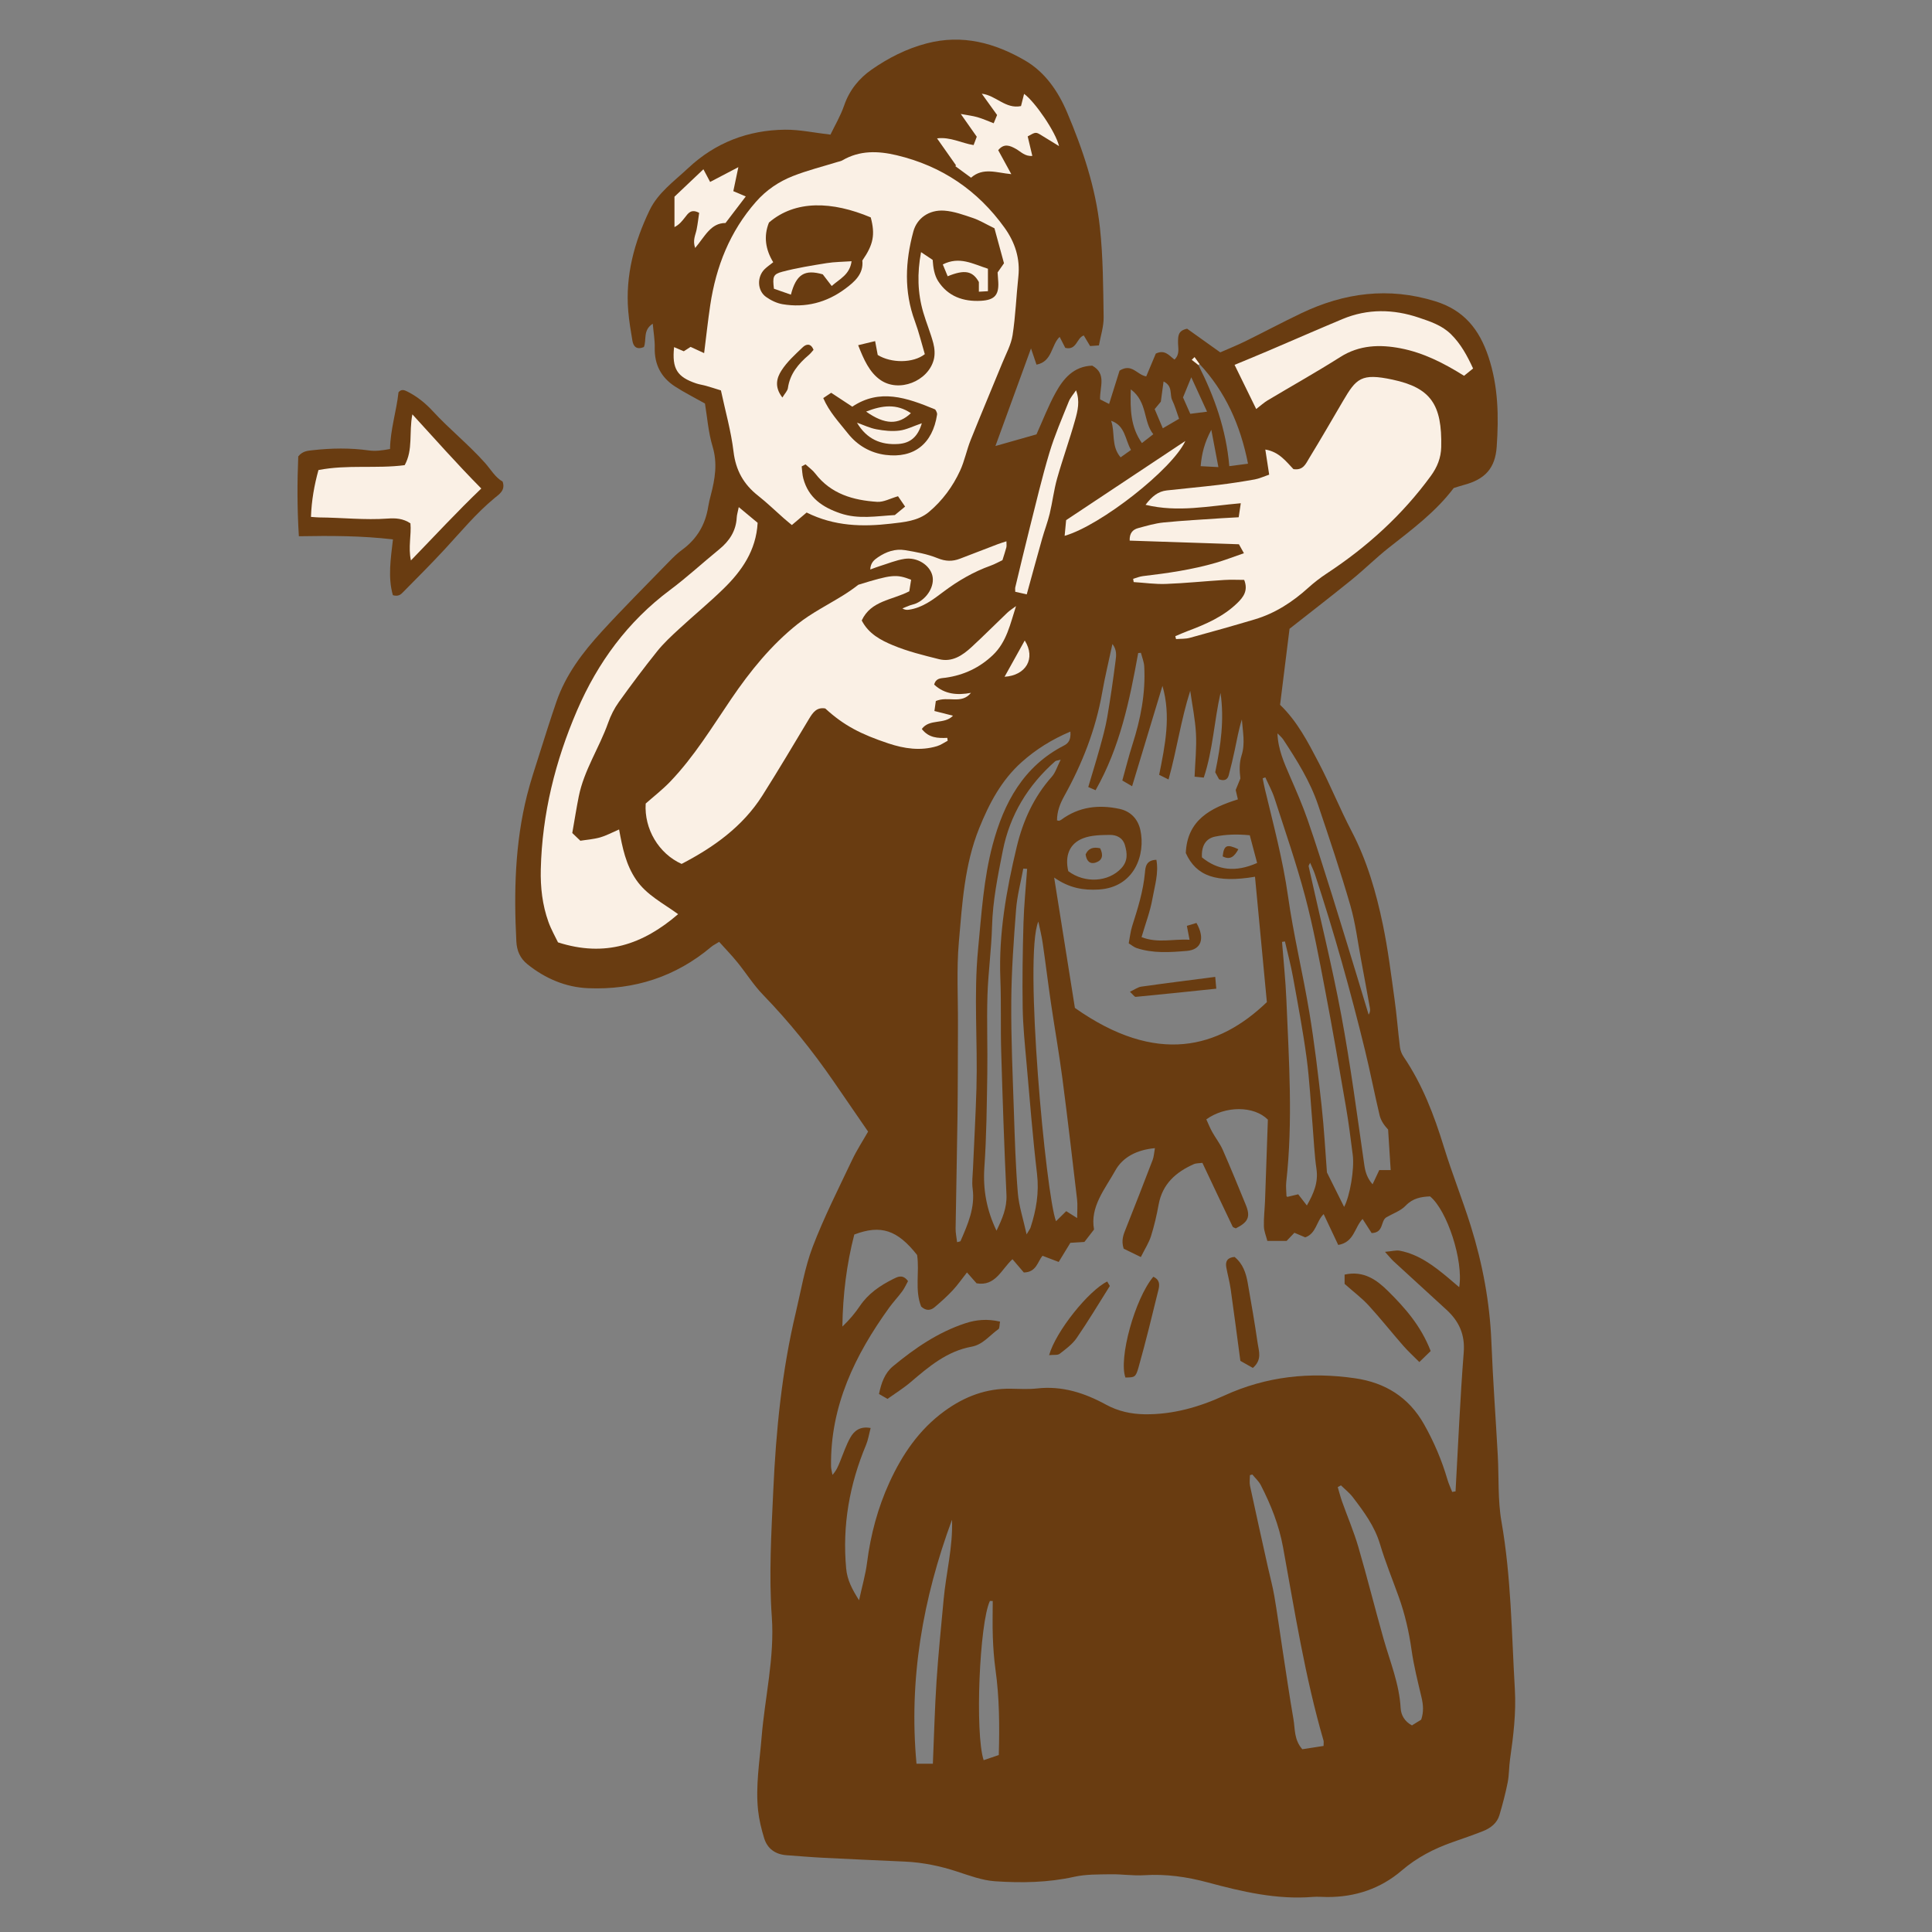 <svg version="1.1" id="svg" xmlns="http://www.w3.org/2000/svg" xmlns:xlink="http://www.w3.org/1999/xlink" x="0px" y="0px"
	 width="200px" height="200px" viewBox="0 0 200 200" enable-background="new 0 0 200 200" xml:space="preserve">
<rect x="0" y="0" width="200" height="200" fill="#808080" stroke="none"/>
<path class="stroke" fill="#693c11"  d="M156.816,174.847c-0.338-5.787-0.376-11.589-1.385-17.333c-0.393-2.239-0.255-4.57-0.382-6.857
	c-0.215-3.903-0.505-7.803-0.659-11.708c-0.162-4.119-0.914-8.124-2.137-12.04c-0.858-2.746-1.937-5.423-2.781-8.172
	c-1.011-3.288-2.22-6.465-4.163-9.33c-0.194-0.286-0.341-0.646-0.384-0.988c-0.208-1.65-0.329-3.312-0.56-4.958
	c-0.36-2.583-0.678-5.177-1.208-7.727c-0.696-3.348-1.637-6.626-3.242-9.693c-1.208-2.31-2.181-4.743-3.386-7.054
	c-1.116-2.141-2.229-4.309-4.016-6.025c0.335-2.688,0.667-5.357,0.979-7.87c2.251-1.772,4.388-3.417,6.479-5.116
	c1.292-1.048,2.474-2.232,3.779-3.26c2.404-1.893,4.867-3.714,6.737-6.193c0.356-0.109,0.695-0.226,1.042-0.318
	c2.199-0.583,3.253-1.725,3.408-3.947c0.219-3.146,0.167-6.261-0.853-9.322c-0.944-2.833-2.526-4.828-5.511-5.75
	c-4.836-1.494-9.415-0.886-13.88,1.248c-1.944,0.929-3.848,1.944-5.782,2.895c-0.842,0.414-1.716,0.763-2.591,1.148
	c-1.205-0.86-2.365-1.688-3.429-2.447c-0.971,0.192-0.931,0.793-0.942,1.391c-0.01,0.588,0.221,1.238-0.367,1.803
	c-0.555-0.414-0.997-1.075-1.934-0.619c-0.305,0.727-0.659,1.569-0.992,2.361c-0.967-0.164-1.474-1.394-2.759-0.6
	c-0.316,1.008-0.686,2.188-1.083,3.452c-0.375-0.19-0.673-0.341-0.934-0.474c-0.045-1.281,0.701-2.654-0.814-3.492
	c-1.935,0.067-2.996,1.354-3.809,2.836c-0.752,1.372-1.315,2.846-1.962,4.278c-1.318,0.374-2.638,0.749-4.249,1.206
	c1.245-3.416,2.411-6.614,3.683-10.103c0.245,0.722,0.38,1.121,0.57,1.68c1.656-0.317,1.513-2.056,2.397-2.873
	c0.21,0.411,0.408,0.799,0.581,1.135c1.195,0.289,1.164-1.033,1.914-1.285c0.223,0.373,0.426,0.713,0.656,1.097
	c0.263-0.019,0.517-0.037,0.912-0.064c0.176-0.987,0.504-1.954,0.489-2.916c-0.047-3.101-0.054-6.219-0.387-9.296
	c-0.446-4.138-1.771-8.078-3.39-11.902c-0.927-2.191-2.292-4.179-4.347-5.375c-3.129-1.821-6.492-2.749-10.199-1.777
	c-2.094,0.549-3.966,1.508-5.693,2.71c-1.283,0.895-2.294,2.114-2.836,3.688c-0.389,1.127-1.012,2.176-1.428,3.046
	c-1.681-0.193-3.191-0.526-4.697-0.511c-3.83,0.04-7.225,1.339-10.041,3.984c-1.438,1.351-3.113,2.538-3.986,4.356
	c-1.575,3.285-2.519,6.744-2.208,10.44c0.087,1.028,0.257,2.052,0.431,3.07c0.109,0.635,0.468,0.947,1.187,0.65
	c0.308-0.733-0.135-1.74,0.919-2.415c0.081,0.922,0.223,1.706,0.205,2.484c-0.041,1.733,0.654,3.07,2.076,3.998
	c0.965,0.63,2.004,1.146,3.123,1.778c0.229,1.364,0.34,2.959,0.79,4.453c0.526,1.746,0.25,3.368-0.186,5.031
	c-0.103,0.392-0.202,0.786-0.265,1.185c-0.291,1.861-1.165,3.354-2.7,4.472c-0.506,0.368-0.96,0.82-1.398,1.271
	c-2.315,2.382-4.669,4.731-6.911,7.18c-1.98,2.16-3.753,4.491-4.72,7.314c-0.612,1.785-1.18,3.585-1.748,5.385
	c-0.445,1.412-0.918,2.819-1.279,4.253c-1.254,4.982-1.372,10.055-1.107,15.152c0.049,0.956,0.388,1.737,1.138,2.344
	c1.843,1.488,3.979,2.392,6.302,2.488c4.756,0.197,9.056-1.18,12.739-4.284c0.197-0.166,0.438-0.278,0.815-0.515
	c0.643,0.716,1.291,1.383,1.876,2.103c0.907,1.114,1.675,2.355,2.669,3.381c2.705,2.791,5.126,5.802,7.326,8.998
	c1.167,1.693,2.33,3.389,3.547,5.16c-0.533,0.938-1.175,1.919-1.672,2.97c-1.403,2.964-2.896,5.898-4.063,8.956
	c-0.828,2.167-1.201,4.508-1.744,6.78c-1.448,6.064-2.054,12.239-2.337,18.451c-0.198,4.36-0.463,8.718-0.151,13.09
	c0.299,4.207-0.721,8.319-1.06,12.482c-0.205,2.509-0.629,5.009-0.362,7.533c0.104,0.973,0.341,1.944,0.628,2.882
	c0.336,1.096,1.159,1.678,2.31,1.764c1.302,0.096,2.603,0.206,3.907,0.272c2.787,0.143,5.576,0.261,8.364,0.39
	c1.856,0.086,3.649,0.458,5.417,1.039c1.276,0.418,2.584,0.907,3.903,0.996c2.736,0.185,5.479,0.143,8.199-0.462
	c1.211-0.27,2.5-0.239,3.755-0.261c1.169-0.02,2.345,0.17,3.507,0.096c2.235-0.143,4.412,0.17,6.543,0.744
	c3.577,0.962,7.157,1.807,10.903,1.503c0.491-0.04,0.989,0.012,1.486,0.013c2.899,0.007,5.519-0.865,7.712-2.748
	c1.572-1.351,3.34-2.257,5.263-2.935c1.061-0.374,2.125-0.734,3.168-1.15c0.775-0.31,1.434-0.816,1.68-1.651
	c0.329-1.115,0.628-2.244,0.854-3.384c0.156-0.792,0.13-1.616,0.246-2.417C156.668,179.691,156.959,177.295,156.816,174.847z
	 M143.696,116.929c0.086,1.341,0.17,2.681,0.267,4.195c-0.482,0-0.782,0-1.18,0c-0.223,0.473-0.444,0.943-0.694,1.474
	c-0.52-0.595-0.742-1.208-0.85-1.958c-0.753-5.202-1.43-10.421-2.396-15.585c-0.965-5.155-2.24-10.252-3.373-15.377
	c-0.015-0.069,0.064-0.158,0.154-0.363c0.189,0.447,0.368,0.799,0.491,1.17c1.985,6.017,3.695,12.113,5.197,18.267
	c0.542,2.225,0.975,4.476,1.505,6.703C142.946,115.986,143.264,116.473,143.696,116.929z M132.846,76.562
	c1.414,2.143,2.778,4.324,3.604,6.771c1.164,3.449,2.324,6.903,3.337,10.397c0.536,1.849,0.764,3.787,1.122,5.686
	c0.308,1.634,0.604,3.271,0.9,4.907c0.039,0.217,0.051,0.438-0.128,0.715c-0.389-1.286-0.773-2.573-1.167-3.858
	c-0.88-2.876-1.75-5.755-2.651-8.625c-0.809-2.569-1.615-5.14-2.498-7.685c-0.528-1.521-1.177-3.004-1.819-4.483
	c-0.617-1.42-1.25-2.828-1.303-4.47C132.447,76.13,132.686,76.319,132.846,76.562z M130.987,80.474
	c0.321,0.718,0.71,1.415,0.951,2.16c1.091,3.376,2.258,6.736,3.168,10.163c0.841,3.166,1.441,6.4,2.056,9.622
	c0.777,4.059,1.478,8.133,2.178,12.207c0.281,1.638,0.486,3.289,0.697,4.939c0.185,1.447-0.293,4.256-0.894,5.375
	c-0.519-1.042-1.027-2.062-1.779-3.572c-0.152-1.945-0.283-4.457-0.558-6.954c-0.353-3.208-0.733-6.417-1.26-9.6
	c-0.668-4.033-1.644-8.019-2.214-12.062c-0.531-3.753-1.507-7.384-2.385-11.048c-0.09-0.374-0.157-0.754-0.234-1.131
	C130.803,80.539,130.895,80.507,130.987,80.474z M133.166,103.493c-0.083-1.999-0.296-3.993-0.45-5.989
	c0.1-0.015,0.2-0.03,0.3-0.045c0.277,1.208,0.603,2.407,0.823,3.625c0.505,2.788,1.036,5.575,1.413,8.381
	c0.317,2.359,0.431,4.746,0.634,7.12c0.125,1.479,0.182,2.969,0.395,4.436c0.202,1.394-0.291,2.534-0.996,3.77
	c-0.32-0.416-0.586-0.759-0.895-1.158c-0.377,0.09-0.751,0.179-1.125,0.268c-0.03-0.028-0.087-0.057-0.089-0.086
	c-0.015-0.488-0.077-0.982-0.023-1.463C133.857,116.064,133.43,109.778,133.166,103.493z M130.137,89.335
	c-2.239,0.988-4.059,0.767-5.713-0.58c-0.066-1.168,0.381-1.946,1.361-2.15c1.126-0.233,2.279-0.265,3.591-0.139
	C129.636,87.443,129.878,88.358,130.137,89.335z M124.18,37.686c2.676,2.877,4.222,6.296,5.014,10.316
	c-0.671,0.088-1.205,0.158-1.938,0.254c-0.322-3.809-1.55-7.206-3.197-10.463C124.099,37.757,124.139,37.722,124.18,37.686z
	 M126.128,48.354c-0.758-0.04-1.229-0.064-1.837-0.096c0.115-1.324,0.398-2.449,1.103-3.764
	C125.657,45.881,125.872,47.002,126.128,48.354z M123.32,39.055c0.596,1.3,1.066,2.325,1.634,3.563
	c-0.706,0.089-1.221,0.154-1.737,0.22c-0.269-0.606-0.501-1.129-0.752-1.696C122.703,40.559,122.948,39.962,123.32,39.055z
	 M120.169,41.581c0.087-0.646,0.175-1.29,0.283-2.092c0.99,0.486,0.61,1.354,0.891,1.93c0.285,0.586,0.459,1.228,0.714,1.934
	c-0.577,0.338-1.064,0.622-1.684,0.984c-0.305-0.718-0.574-1.354-0.842-1.985C119.792,42.038,119.986,41.804,120.169,41.581z
	 M117.06,40.307c1.759,1.31,1.261,3.328,2.329,4.644c-0.488,0.38-0.795,0.618-1.179,0.916
	C117.04,44.201,116.99,42.418,117.06,40.307z M117.081,46.577c-0.353,0.252-0.668,0.476-1.075,0.767
	c-1.005-1.167-0.549-2.579-0.983-3.785C116.499,44.07,116.451,45.482,117.081,46.577z M114.097,71.698
	c0.284-1.623,0.677-3.227,1.061-5.031c0.479,0.619,0.395,1.208,0.328,1.724c-0.252,1.963-0.533,3.924-0.869,5.874
	c-0.183,1.058-0.473,2.099-0.759,3.135c-0.368,1.331-0.779,2.65-1.201,4.072c0.137,0.061,0.363,0.159,0.757,0.331
	c2.529-4.451,3.526-9.308,4.411-14.201c0.094-0.008,0.188-0.017,0.283-0.024c0.119,0.47,0.317,0.936,0.343,1.411
	c0.152,2.775-0.374,5.451-1.218,8.082c-0.384,1.195-0.684,2.417-1.051,3.727c0.287,0.168,0.568,0.332,1.013,0.592
	c1.075-3.555,2.109-6.971,3.142-10.388c0.902,3.106,0.279,6.124-0.341,9.207c0.288,0.142,0.542,0.27,0.971,0.483
	c0.866-3.101,1.283-6.177,2.245-9.178c0.208,1.483,0.519,2.96,0.596,4.45c0.076,1.454-0.086,2.921-0.146,4.438
	c0.325,0.032,0.575,0.057,0.953,0.095c0.955-2.876,1.076-5.873,1.733-8.764c0.398,2.733,0.037,5.399-0.549,8.212
	c0.088,0.161,0.255,0.466,0.401,0.732c0.528,0.188,0.872,0.058,1-0.43c0.228-0.869,0.441-1.743,0.625-2.623
	c0.22-1.046,0.402-2.1,0.733-3.141c0.087,1.247,0.37,2.465-0.034,3.731c-0.235,0.738-0.225,1.554-0.12,2.373
	c-0.152,0.374-0.305,0.747-0.486,1.191c0.065,0.277,0.146,0.619,0.228,0.974c-2.825,0.887-5.248,2.127-5.393,5.553
	c1.077,2.396,3.169,3.124,7.164,2.456c0.413,4.355,0.823,8.706,1.228,12.979c-4.96,4.772-11.371,6.594-19.872,0.6
	c-0.675-4.246-1.384-8.694-2.148-13.497c1.587,1.108,3.049,1.333,4.618,1.24c3.72-0.223,4.863-3.649,4.304-6.167
	c-0.247-1.114-0.988-1.93-2.161-2.181c-2.156-0.462-4.197-0.226-6.023,1.125c-0.068,0.051-0.153,0.082-0.236,0.106
	c-0.036,0.011-0.084-0.017-0.206-0.045c0-0.904,0.308-1.72,0.748-2.511C112.04,79.046,113.427,75.507,114.097,71.698z
	 M103.556,101.292c0.098,2.515,0.013,5.037,0.087,7.553c0.146,4.942,0.312,9.885,0.545,14.824c0.064,1.377-0.44,2.505-1.03,3.733
	c-1.027-2.144-1.415-4.271-1.255-6.575c0.223-3.226,0.25-6.466,0.302-9.701c0.042-2.698-0.067-5.399,0.017-8.095
	c0.075-2.377,0.41-4.747,0.474-7.123c0.072-2.671,0.601-5.261,1.116-7.857c0.735-3.701,2.6-6.753,5.416-9.24
	c0.081-0.071,0.225-0.071,0.575-0.173c-0.359,0.708-0.535,1.335-0.924,1.773c-1.872,2.104-2.984,4.573-3.631,7.272
	C104.177,92.156,103.375,96.658,103.556,101.292z M105.185,94.14c0.109-1.417,0.487-2.812,0.744-4.219
	c0.134,0.006,0.267,0.014,0.4,0.021c-0.131,1.876-0.325,3.75-0.379,5.628c-0.084,2.919-0.129,5.841-0.082,8.76
	c0.029,1.884,0.225,3.767,0.391,5.648c0.34,3.85,0.643,7.703,1.093,11.54c0.227,1.936-0.08,3.744-0.668,5.548
	c-0.052,0.158-0.167,0.294-0.41,0.713c-0.352-1.601-0.796-2.929-0.909-4.286c-0.231-2.777-0.312-5.568-0.405-8.355
	c-0.126-3.816-0.301-7.636-0.274-11.451C104.709,100.502,104.938,97.316,105.185,94.14z M107.489,95.395
	c0.151,0.735,0.339,1.464,0.447,2.206c0.303,2.09,0.558,4.188,0.864,6.276c0.378,2.578,0.836,5.144,1.174,7.727
	c0.547,4.183,1.034,8.374,1.525,12.564c0.066,0.566,0.008,1.148,0.008,1.926c-0.46-0.29-0.732-0.463-1.132-0.715
	c-0.344,0.34-0.704,0.693-1.057,1.042C108.284,123.791,105.959,98.955,107.489,95.395z M112.138,86.773
	c0.841-0.321,1.829-0.332,2.751-0.343c0.687-0.008,1.331,0.281,1.56,1.051c0.252,0.85,0.317,1.652-0.362,2.39
	c-1.331,1.444-3.777,1.601-5.5,0.312C110.218,88.594,110.701,87.321,112.138,86.773z M99.12,115.575
	c0.04-3.147,0.033-6.294,0.048-9.442c0.015-2.879-0.157-5.774,0.094-8.633c0.346-3.971,0.581-7.99,2.105-11.767
	c1.036-2.568,2.309-4.984,4.411-6.854c1.449-1.288,3.072-2.317,5.028-3.146c0.067,0.807-0.175,1.195-0.653,1.439
	c-4.218,2.163-6.24,5.949-7.393,10.273c-0.938,3.522-1.157,7.171-1.508,10.794c-0.465,4.812-0.033,9.621-0.17,14.428
	c-0.079,2.784-0.243,5.566-0.361,8.35c-0.029,0.673-0.123,1.359-0.034,2.02c0.268,1.982-0.499,3.705-1.253,5.437
	c-0.022,0.05-0.152,0.053-0.355,0.116c-0.056-0.483-0.162-0.953-0.155-1.421C98.979,123.305,99.072,119.44,99.12,115.575z
	 M97.685,165.573c-0.258,2.816-0.551,5.631-0.735,8.452c-0.185,2.808-0.254,5.623-0.38,8.558c-0.641,0-1.125,0-1.693,0
	c-0.817-8.754,0.663-17.116,3.674-25.263C98.66,160.115,97.938,162.819,97.685,165.573z M103.394,181.681
	c-0.528,0.181-1.047,0.356-1.566,0.533c-0.918-2.796-0.432-14.233,0.648-16.485c0.097,0.002,0.193,0.003,0.291,0.005
	c0,1.245-0.036,2.49,0.01,3.734c0.042,1.121,0.119,2.247,0.274,3.358C103.456,175.725,103.481,178.631,103.394,181.681z
	 M137.016,180.739c-0.743,0.114-1.51,0.234-2.203,0.341c-0.868-1-0.739-2.094-0.911-3.086c-0.419-2.428-0.773-4.867-1.147-7.303
	c-0.28-1.818-0.525-3.642-0.834-5.454c-0.173-1.014-0.448-2.01-0.67-3.015c-0.622-2.801-1.248-5.601-1.848-8.405
	c-0.076-0.355-0.01-0.739-0.01-1.109c0.083-0.023,0.167-0.045,0.25-0.067c0.297,0.367,0.667,0.696,0.878,1.107
	c1.046,2.036,1.883,4.142,2.298,6.417c1.224,6.708,2.283,13.452,4.192,20.019C137.046,180.305,137.016,180.446,137.016,180.739z
	 M147.123,178.017c-0.307,0.19-0.638,0.396-0.958,0.595c-0.774-0.414-1.132-1.08-1.171-1.794c-0.138-2.515-1.101-4.809-1.774-7.184
	c-0.895-3.158-1.686-6.345-2.606-9.495c-0.464-1.591-1.123-3.124-1.679-4.688c-0.175-0.493-0.303-1.003-0.452-1.505
	c0.111-0.06,0.223-0.12,0.333-0.181c0.408,0.402,0.872,0.762,1.216,1.211c1.146,1.5,2.266,3.001,2.824,4.87
	c0.552,1.849,1.289,3.644,1.942,5.463c0.641,1.785,1.06,3.615,1.326,5.499c0.233,1.644,0.643,3.265,1.027,4.884
	C147.332,176.458,147.399,177.191,147.123,178.017z M151.524,140.012c-0.377,4.783-0.575,9.58-0.846,14.371
	c-0.116,0.021-0.232,0.042-0.349,0.062c-0.167-0.432-0.367-0.855-0.496-1.298c-0.582-1.994-1.386-3.875-2.412-5.697
	c-1.594-2.832-4.048-4.318-7.123-4.768c-4.672-0.683-9.199-0.214-13.577,1.794c-2.569,1.178-5.316,1.969-8.218,1.929
	c-1.424-0.02-2.76-0.315-4.014-0.999c-2.212-1.208-4.527-1.962-7.104-1.676c-0.891,0.098-1.801,0.05-2.7,0.031
	c-2.581-0.055-4.838,0.808-6.905,2.311c-2.632,1.914-4.382,4.495-5.71,7.397c-1.206,2.637-1.944,5.407-2.312,8.288
	c-0.157,1.237-0.512,2.447-0.828,3.901c-0.743-1.164-1.227-2.124-1.335-3.283c-0.41-4.446,0.339-8.691,2.056-12.792
	c0.218-0.519,0.301-1.094,0.478-1.755c-1.091-0.205-1.713,0.294-2.109,1.002c-0.437,0.779-0.719,1.644-1.062,2.476
	c-0.186,0.45-0.355,0.908-0.782,1.374c-0.051-0.304-0.144-0.607-0.147-0.911c-0.081-6.233,2.484-11.501,6.021-16.405
	c0.421-0.583,0.922-1.107,1.348-1.687c0.25-0.342,0.423-0.741,0.599-1.058c-0.559-0.76-1.112-0.427-1.553-0.207
	c-1.337,0.668-2.557,1.495-3.421,2.773c-0.516,0.763-1.116,1.468-1.821,2.142c0.044-3.286,0.443-6.482,1.234-9.529
	c2.753-1.047,4.466-0.467,6.502,2.119c0.267,1.745-0.262,3.631,0.419,5.334c0.512,0.481,0.99,0.412,1.404,0.062
	c0.646-0.546,1.279-1.115,1.856-1.732c0.516-0.55,0.948-1.179,1.483-1.858c0.376,0.427,0.661,0.75,0.993,1.126
	c1.965,0.334,2.561-1.438,3.717-2.496c0.409,0.479,0.822,0.96,1.176,1.374c1.299-0.018,1.428-1.125,1.931-1.73
	c0.585,0.223,1.099,0.418,1.678,0.64c0.441-0.723,0.812-1.329,1.208-1.98c0.467-0.029,0.945-0.059,1.452-0.09
	c0.312-0.402,0.612-0.789,0.999-1.289c-0.432-2.367,1.136-4.185,2.204-6.109c0.765-1.38,2.223-2.141,4.098-2.312
	c-0.091,0.493-0.105,0.881-0.237,1.225c-0.899,2.352-1.813,4.698-2.745,7.038c-0.251,0.631-0.541,1.237-0.253,2.143
	c0.451,0.22,1.023,0.499,1.778,0.866c0.411-0.831,0.83-1.466,1.051-2.163c0.338-1.069,0.59-2.172,0.792-3.276
	c0.389-2.12,1.774-3.344,3.621-4.168c0.269-0.12,0.601-0.098,0.908-0.143c1.058,2.238,2.087,4.421,3.13,6.598
	c0.046,0.096,0.225,0.128,0.329,0.183c1.298-0.651,1.538-1.201,1.03-2.442c-0.78-1.906-1.558-3.814-2.388-5.699
	c-0.286-0.648-0.742-1.218-1.087-1.842c-0.235-0.423-0.413-0.878-0.608-1.302c1.962-1.406,4.91-1.429,6.372,0.029
	c-0.094,2.699-0.189,5.528-0.292,8.356c-0.033,0.9-0.144,1.8-0.12,2.697c0.014,0.5,0.23,0.996,0.358,1.504c0.76,0,1.336,0,1.992,0
	c0.229-0.241,0.505-0.529,0.807-0.846c0.396,0.168,0.786,0.333,1.123,0.476c1.15-0.41,1.129-1.638,1.906-2.409
	c0.522,1.105,1.007,2.132,1.509,3.194c1.655-0.276,1.67-1.799,2.521-2.688c0.323,0.501,0.639,0.992,0.939,1.459
	c1.294-0.039,0.896-1.276,1.54-1.641c0.67-0.388,1.468-0.656,1.98-1.194c0.744-0.78,1.599-0.92,2.526-0.962
	c1.771,1.445,3.475,6.665,3.017,9.398c-0.418-0.356-0.778-0.668-1.144-0.973c-1.492-1.244-3.032-2.417-4.997-2.801
	c-0.384-0.075-0.807,0.054-1.542,0.117c0.46,0.504,0.665,0.769,0.907,0.992c1.819,1.675,3.647,3.34,5.47,5.012
	C151.04,136.784,151.671,138.15,151.524,140.012z"/>
<path class="stroke" fill="#693c11"  d="M116.844,97.654c0.342,0.211,0.551,0.398,0.794,0.48c1.706,0.575,3.482,0.449,5.213,0.305
	c1.532-0.128,1.907-1.307,1.006-2.894c-0.324,0.097-0.675,0.203-0.992,0.298c0.101,0.523,0.172,0.9,0.276,1.442
	c-1.694-0.111-3.269,0.39-4.968-0.274c0.409-1.401,0.896-2.665,1.126-3.973c0.23-1.312,0.666-2.647,0.41-4.03
	c-1.091,0.028-1.134,0.77-1.187,1.345c-0.174,1.9-0.738,3.694-1.313,5.493C117.022,96.429,116.961,97.053,116.844,97.654z"/>
<path class="stroke" fill="#693c11"  d="M108.604,140.283c0.482-0.051,0.878,0.026,1.089-0.136c0.632-0.488,1.314-0.985,1.758-1.629
	c1.19-1.729,2.266-3.536,3.439-5.394c-0.066-0.112-0.171-0.29-0.272-0.462C112.698,133.602,109.299,137.817,108.604,140.283z"/>
<path class="stroke" fill="#693c11"  d="M99.928,136.985c-2.821,0.93-5.228,2.579-7.487,4.451c-0.858,0.71-1.213,1.739-1.448,2.87
	c0.284,0.164,0.54,0.312,0.878,0.507c0.818-0.585,1.661-1.105,2.405-1.74c1.884-1.607,3.757-3.2,6.306-3.664
	c1.168-0.211,1.873-1.184,2.781-1.821c0.122-0.086,0.089-0.396,0.161-0.776C102.19,136.506,101.044,136.618,99.928,136.985z"/>
<path class="stroke" fill="#693c11"  d="M126.572,88.653c0.788,0.41,1.212,0.005,1.623-0.74C126.992,87.345,126.695,87.499,126.572,88.653z"/>
<path class="stroke" fill="#693c11"  d="M116.971,102.668c0.303,0.272,0.467,0.539,0.605,0.526c2.755-0.26,5.507-0.552,8.334-0.846
	c-0.047-0.518-0.076-0.851-0.11-1.221c-2.611,0.339-5.137,0.653-7.659,1.01C117.786,102.187,117.457,102.44,116.971,102.668z"/>
<path class="stroke" fill="#693c11"  d="M113.885,87.812c-0.733-0.156-1.221,0.003-1.503,0.639c0.091,0.629,0.405,1.058,1.067,0.833
	C114.124,89.056,114.241,88.523,113.885,87.812z"/>
<path class="stroke" fill="#693c11"  d="M139.193,131.946c0,0.422,0,0.825,0,0.963c0.964,0.854,1.793,1.473,2.479,2.221c1.239,1.354,2.381,2.795,3.589,4.178
	c0.485,0.556,1.036,1.055,1.667,1.691c0.501-0.487,0.856-0.832,1.175-1.141c-1.015-2.621-2.66-4.465-4.402-6.196
	C142.535,132.506,141.174,131.503,139.193,131.946z"/>
<path class="stroke" fill="#693c11"  d="M119.39,132.169c-1.912,2.274-3.612,8.483-2.885,10.434c0.944-0.024,1.057,0.007,1.356-1.053
	c0.753-2.671,1.41-5.37,2.069-8.067C120.042,133.023,120.078,132.479,119.39,132.169z"/>
<path class="stroke" fill="#693c11"  d="M129.167,132.822c-0.18-1.021-0.489-1.997-1.366-2.704c-0.71,0.056-0.977,0.426-0.855,1.081
	c0.139,0.749,0.344,1.488,0.452,2.241c0.341,2.396,0.65,4.796,1.005,7.439c0.279,0.157,0.765,0.431,1.294,0.728
	c0.98-0.854,0.615-1.738,0.498-2.54C129.893,136.98,129.534,134.9,129.167,132.822z"/>
<path class="stroke" fill="#693c11"  d="M40.67,61.614c0.569,0.162,0.819-0.072,1.032-0.29c1.468-1.49,2.953-2.968,4.372-4.504c1.658-1.795,3.213-3.683,5.11-5.251
	c0.483-0.4,1.162-0.802,0.848-1.714c-0.772-0.44-1.226-1.261-1.826-1.937c-1.688-1.894-3.673-3.479-5.39-5.341
	c-0.755-0.821-1.609-1.516-2.608-2.026c-0.333-0.171-0.658-0.307-0.956,0.061c-0.21,1.953-0.84,3.836-0.876,5.868
	c-0.803,0.147-1.489,0.248-2.204,0.147c-1.932-0.271-3.866-0.237-5.8-0.023c-0.509,0.057-1.038,0.08-1.496,0.638
	c-0.11,2.624-0.118,5.357,0.063,8.27c3.317-0.061,6.532-0.053,9.74,0.327C40.444,57.85,40.144,59.778,40.67,61.614z"/>
<path fill-rule="evenodd" clip-rule="evenodd" fill="#faf0e5" class="fill" d="M49.822,50.571c-2.54,2.433-4.836,4.92-7.283,7.445
	c-0.298-1.381,0.063-2.639-0.051-3.839c-0.759-0.515-1.561-0.553-2.346-0.496c-2.375,0.172-4.74-0.099-7.109-0.117
	c-0.232-0.001-0.465-0.03-0.842-0.056c0.06-1.685,0.341-3.28,0.776-4.849c3.001-0.584,5.993-0.122,8.925-0.506
	c0.896-1.615,0.425-3.38,0.797-5.26C45.095,45.521,47.303,48.024,49.822,50.571z"/>
<path fill-rule="evenodd" clip-rule="evenodd" fill="#faf0e5" class="fill" d="M74.63,40.415c-0.598-0.186-1.055-0.336-1.518-0.467
	c-0.344-0.098-0.703-0.144-1.041-0.257c-1.984-0.669-2.52-1.527-2.29-3.757c0.327,0.14,0.626,0.268,1.006,0.429
	c0.249-0.16,0.536-0.346,0.703-0.454c0.471,0.217,0.87,0.401,1.401,0.646c0.227-1.796,0.396-3.39,0.634-4.974
	c0.599-3.991,2.027-7.611,4.729-10.688c1.071-1.221,2.37-2.094,3.837-2.671c1.495-0.588,3.067-0.979,4.606-1.455
	c0.17-0.054,0.357-0.08,0.507-0.168c1.795-1.052,3.701-0.985,5.626-0.527c4.651,1.106,8.378,3.625,11.16,7.502
	c1.076,1.499,1.634,3.181,1.429,5.078c-0.218,2.011-0.287,4.043-0.596,6.039c-0.153,0.994-0.678,1.936-1.066,2.888
	c-1.086,2.661-2.209,5.306-3.276,7.975c-0.414,1.036-0.626,2.159-1.092,3.168c-0.758,1.645-1.834,3.105-3.224,4.274
	c-1.117,0.939-2.579,1.057-3.95,1.214c-2.928,0.337-5.837,0.278-8.713-1.154c-0.465,0.395-0.96,0.814-1.529,1.296
	c-0.259-0.217-0.568-0.465-0.865-0.728c-0.878-0.771-1.717-1.592-2.635-2.313c-1.492-1.174-2.305-2.616-2.537-4.551
	C75.681,44.631,75.084,42.545,74.63,40.415z M102.945,23.631c-0.948-0.461-1.559-0.84-2.222-1.062
	c-0.969-0.325-1.964-0.692-2.968-0.763c-1.574-0.111-2.831,0.777-3.205,2.159c-0.839,3.099-0.986,6.197,0.157,9.282
	c0.417,1.126,0.698,2.304,1.029,3.416c-1.191,0.939-3.468,0.953-4.874,0.083c-0.077-0.413-0.158-0.842-0.269-1.434
	c-0.59,0.143-1.107,0.267-1.756,0.422c0.583,1.492,1.167,2.814,2.308,3.604c1.92,1.329,4.922,0.136,5.515-2.096
	c0.142-0.529,0.1-1.163-0.041-1.7c-0.285-1.084-0.728-2.126-1.043-3.204c-0.586-2.004-0.644-4.032-0.229-6.237
	c0.493,0.33,0.848,0.565,1.202,0.802c0.055,0.809,0.177,1.586,0.564,2.193c1.017,1.59,2.612,2.144,4.428,2.044
	c1.498-0.083,1.922-0.66,1.782-2.198c-0.02-0.225-0.031-0.449-0.052-0.739c0.173-0.247,0.371-0.532,0.662-0.95
	C103.6,26.03,103.248,24.741,102.945,23.631z M89.268,26.971c1.149-1.655,1.345-2.686,0.871-4.466
	c-3.989-1.68-7.804-1.817-10.537,0.533c-0.577,1.434-0.35,2.804,0.441,4.108c-0.354,0.284-0.654,0.482-0.904,0.733
	c-0.794,0.798-0.749,2.208,0.162,2.858c0.499,0.355,1.108,0.652,1.705,0.753c2.374,0.401,4.561-0.167,6.483-1.593
	C88.467,29.173,89.417,28.352,89.268,26.971z M88.229,42.099c-0.8-0.527-1.468-0.966-2.185-1.438
	c-0.263,0.176-0.505,0.337-0.821,0.549c0.619,1.437,1.643,2.511,2.552,3.659c0.995,1.259,2.347,2.019,3.883,2.219
	c2.946,0.382,4.884-1.139,5.346-4.161c0.039-0.252-0.202-0.547-0.2-0.543C93.833,41.15,91.062,40.205,88.229,42.099z M83.386,48.068
	c-0.132,0.071-0.265,0.144-0.397,0.215c0.054,0.419,0.062,0.852,0.171,1.256c0.531,1.985,1.968,2.966,3.83,3.6
	c1.867,0.635,3.713,0.29,5.644,0.179c0.294-0.242,0.629-0.518,1.062-0.877c-0.289-0.422-0.527-0.771-0.733-1.071
	c-0.799,0.228-1.494,0.624-2.16,0.58c-2.477-0.162-4.779-0.812-6.399-2.922C84.123,48.662,83.728,48.385,83.386,48.068z
	 M80.993,41.152c0.257-0.427,0.529-0.687,0.571-0.979c0.211-1.48,1.086-2.512,2.168-3.43c0.19-0.161,0.342-0.369,0.484-0.527
	c-0.288-0.742-0.787-0.582-1.104-0.28c-0.799,0.762-1.647,1.524-2.229,2.442C80.438,39.083,80.112,40.023,80.993,41.152z"/>
<path fill-rule="evenodd" clip-rule="evenodd" fill="#faf0e5" class="fill" d="M105.178,62.744c-0.594,1.841-0.966,3.709-2.395,5.068
	c-1.38,1.314-3.01,2.076-4.877,2.342c-0.494,0.07-1.012,0.013-1.202,0.716c1.079,1.003,2.383,1.119,3.81,0.854
	c-0.987,1.224-2.377,0.3-3.638,0.848c-0.037,0.265-0.088,0.621-0.146,1.031c0.714,0.181,1.294,0.328,1.922,0.487
	c-0.893,0.945-2.429,0.277-3.226,1.375c0.726,0.937,1.668,0.96,2.637,0.918c0.013,0.099,0.026,0.199,0.041,0.298
	c-0.366,0.19-0.711,0.443-1.099,0.559c-1.708,0.516-3.396,0.264-5.04-0.283c-2.838-0.947-4.619-1.855-6.533-3.617
	c-0.876-0.153-1.277,0.403-1.669,1.057c-1.594,2.659-3.177,5.325-4.833,7.944c-2.06,3.254-5.086,5.382-8.37,7.091
	c-2.37-1.064-3.886-3.625-3.718-6.248c0.813-0.721,1.739-1.437,2.541-2.273c2.472-2.579,4.319-5.624,6.316-8.561
	c1.95-2.868,4.136-5.574,6.86-7.741c1.464-1.165,3.18-2.013,4.777-3.012c0.523-0.327,1.03-0.68,1.518-1.062
	c3.434-1.065,3.941-1.117,5.465-0.518c-0.064,0.405-0.134,0.848-0.189,1.195c-1.799,0.927-3.969,0.959-4.923,3.018
	c0.708,1.387,1.985,2.048,3.237,2.571c1.52,0.634,3.148,1.032,4.754,1.434c1.371,0.344,2.443-0.388,3.387-1.259
	c1.255-1.155,2.455-2.37,3.691-3.546C104.547,63.173,104.875,62.972,105.178,62.744z"/>
<path fill-rule="evenodd" clip-rule="evenodd" fill="#faf0e5" class="fill" d="M121.667,65.858c0.429-0.179,0.852-0.373,1.286-0.535
	c1.863-0.697,3.677-1.482,5.132-2.896c0.632-0.615,1.148-1.29,0.714-2.397c-0.653,0-1.354-0.037-2.048,0.007
	c-2.018,0.126-4.03,0.335-6.05,0.411c-1.11,0.042-2.227-0.121-3.342-0.192c-0.018-0.112-0.037-0.225-0.057-0.337
	c0.338-0.097,0.671-0.241,1.016-0.281c2.548-0.297,5.082-0.664,7.55-1.379c0.934-0.271,1.843-0.626,2.902-0.991
	c-0.24-0.432-0.398-0.715-0.516-0.926c-3.842-0.128-7.547-0.252-11.311-0.378c-0.03-0.791,0.334-1.147,0.883-1.295
	c0.866-0.233,1.741-0.494,2.627-0.583c2.013-0.2,4.034-0.304,6.051-0.443c0.531-0.037,1.061-0.06,1.726-0.097
	c0.077-0.517,0.142-0.956,0.216-1.451c-3.34,0.288-6.495,0.97-9.859,0.163c0.67-0.881,1.306-1.389,2.198-1.49
	c1.788-0.2,3.58-0.359,5.365-0.573c1.25-0.15,2.495-0.344,3.734-0.564c0.47-0.083,0.917-0.298,1.501-0.496
	c-0.137-0.886-0.259-1.686-0.399-2.599c1.433,0.234,2.159,1.251,2.909,2.027c1.019,0.161,1.29-0.574,1.62-1.113
	c1.196-1.956,2.343-3.942,3.502-5.92c1.384-2.36,1.886-2.928,5.148-2.229c3.94,0.845,5.132,2.568,5.029,6.982
	c-0.027,1.125-0.413,2.078-1.075,2.986c-2.955,4.05-6.597,7.351-10.772,10.097c-0.672,0.442-1.318,0.941-1.916,1.481
	c-1.625,1.469-3.422,2.639-5.531,3.269c-2.236,0.667-4.484,1.299-6.735,1.913c-0.452,0.122-0.946,0.09-1.42,0.129
	C121.721,66.058,121.694,65.958,121.667,65.858z"/>
<path fill-rule="evenodd" clip-rule="evenodd" fill="#faf0e5" class="fill" d="M76.476,52.496c0.785,0.652,1.396,1.161,1.955,1.625
	c-0.16,2.881-1.647,4.987-3.542,6.835c-1.478,1.442-3.079,2.756-4.597,4.159c-0.791,0.729-1.592,1.468-2.262,2.305
	c-1.375,1.715-2.695,3.478-3.976,5.267c-0.465,0.65-0.839,1.397-1.105,2.153c-0.913,2.578-2.493,4.891-3.037,7.611
	c-0.237,1.183-0.423,2.376-0.671,3.783c0.232,0.223,0.517,0.493,0.836,0.799c0.771-0.125,1.44-0.168,2.069-0.351
	c0.631-0.185,1.222-0.508,1.941-0.817c0.34,1.869,0.696,3.657,1.781,5.228c1.086,1.571,2.756,2.394,4.33,3.54
	c-3.651,3.145-7.566,4.484-12.434,2.92c-0.284-0.597-0.708-1.33-0.99-2.115c-0.63-1.754-0.836-3.582-0.792-5.443
	c0.135-5.744,1.505-11.23,3.759-16.461c2.127-4.937,5.241-9.193,9.616-12.456c1.763-1.315,3.384-2.818,5.091-4.208
	c1.062-0.865,1.746-1.907,1.819-3.308C76.281,53.299,76.366,53.042,76.476,52.496z"/>
<path fill-rule="evenodd" clip-rule="evenodd" fill="#faf0e5" class="fill" d="M152.494,38.147c-0.324,0.261-0.628,0.506-0.938,0.755
	c-2.081-1.309-4.213-2.392-6.569-2.845c-2.147-0.412-4.263-0.353-6.242,0.902c-2.463,1.562-5.012,2.986-7.516,4.484
	c-0.381,0.228-0.714,0.536-1.188,0.898c-0.74-1.511-1.457-2.975-2.238-4.571c1.185-0.493,2.342-0.965,3.491-1.455
	c2.562-1.092,5.112-2.214,7.683-3.287c2.609-1.088,5.275-1.034,7.911-0.143c1.179,0.398,2.387,0.795,3.326,1.722
	C151.228,35.611,151.883,36.821,152.494,38.147z"/>
<path fill-rule="evenodd" clip-rule="evenodd" fill="#faf0e5" class="fill" d="M105.694,10.981c0.122-0.481,0.22-0.868,0.32-1.264
	c1.123,0.812,3.263,3.93,3.618,5.407c-0.691-0.423-1.242-0.757-1.79-1.097c-0.615-0.381-0.613-0.383-1.456,0.094
	c0.147,0.621,0.299,1.264,0.479,2.018c-0.765,0.07-1.19-0.441-1.701-0.728c-0.617-0.346-1.228-0.604-1.83,0.137
	c0.422,0.771,0.846,1.546,1.355,2.479c-1.502-0.133-2.915-0.735-4.166,0.369c-0.554-0.405-1.094-0.802-1.635-1.198
	c0.028-0.024,0.057-0.047,0.085-0.071c-0.633-0.9-1.266-1.801-1.972-2.803c1.392-0.171,2.517,0.495,3.784,0.695
	c0.105-0.276,0.197-0.517,0.329-0.865c-0.483-0.688-0.992-1.412-1.655-2.356c0.691,0.129,1.224,0.188,1.731,0.334
	c0.544,0.157,1.066,0.395,1.675,0.627c0.147-0.355,0.244-0.589,0.353-0.853c-0.507-0.706-1.003-1.394-1.585-2.205
	C103.126,9.879,104.083,11.31,105.694,10.981z"/>
<path fill-rule="evenodd" clip-rule="evenodd" fill="#faf0e5" class="fill" d="M111.391,40.406c0.427,1.124,0.171,2.125-0.098,3.083
	c-0.567,2.027-1.287,4.013-1.859,6.039c-0.338,1.197-0.48,2.447-0.771,3.659c-0.21,0.869-0.536,1.708-0.779,2.569
	c-0.534,1.891-1.049,3.788-1.596,5.773c-0.432-0.097-0.801-0.18-1.19-0.268c0-0.205-0.025-0.339,0.003-0.459
	c0.493-2.05,0.977-4.101,1.493-6.146c0.66-2.608,1.273-5.231,2.046-7.805c0.54-1.797,1.295-3.53,1.995-5.275
	C110.804,41.152,111.135,40.794,111.391,40.406z"/>
<path fill-rule="evenodd" clip-rule="evenodd" fill="#faf0e5" class="fill" d="M69.821,20.362c1.075-1.019,2.014-1.908,2.996-2.839
	c0.227,0.429,0.413,0.78,0.694,1.312c1.001-0.524,1.904-0.998,2.924-1.531c-0.202,0.961-0.359,1.708-0.522,2.485
	c0.532,0.226,0.882,0.375,1.289,0.548c-0.681,0.893-1.354,1.775-2.097,2.749c-1.538-0.003-2.139,1.401-3.142,2.583
	c-0.283-0.794,0.037-1.343,0.15-1.909c0.117-0.59,0.184-1.19,0.263-1.727c-0.848-0.449-1.145,0.061-1.475,0.48
	c-0.289,0.366-0.57,0.738-1.08,0.995C69.821,22.465,69.821,21.422,69.821,20.362z"/>
<path fill-rule="evenodd" clip-rule="evenodd" fill="#faf0e5" class="fill" d="M104.185,56.035c0,0.288,0.034,0.466-0.007,0.626
	c-0.113,0.431-0.259,0.853-0.406,1.329c-0.399,0.188-0.789,0.411-1.205,0.56c-1.791,0.641-3.407,1.58-4.923,2.724
	c-1.072,0.807-2.15,1.637-3.542,1.841c-0.211,0.031-0.427,0.029-0.687-0.129c0.256-0.106,0.51-0.22,0.771-0.315
	c0.209-0.077,0.436-0.112,0.64-0.201c1.196-0.522,1.964-1.858,1.685-2.912c-0.286-1.077-1.564-1.905-2.877-1.704
	c-0.874,0.134-1.715,0.489-2.568,0.751c-0.281,0.087-0.555,0.198-0.978,0.35c0.032-0.698,0.406-0.998,0.789-1.259
	c0.842-0.575,1.789-0.912,2.797-0.746c1.144,0.188,2.316,0.398,3.381,0.832c0.831,0.339,1.542,0.354,2.324,0.053
	c1.297-0.499,2.592-1,3.892-1.495C103.542,56.236,103.824,56.154,104.185,56.035z"/>
<path fill-rule="evenodd" clip-rule="evenodd" fill="#faf0e5" class="fill" d="M122.708,45.647c-1.343,2.924-8.781,8.763-12.497,9.821
	c0.053-0.556,0.103-1.077,0.154-1.623C114.46,51.125,118.534,48.42,122.708,45.647z"/>
<path fill-rule="evenodd" clip-rule="evenodd" fill="#faf0e5" class="fill" d="M106.08,66.304c1.174,1.856,0.125,3.617-2.088,3.755
	C104.659,68.86,105.34,67.633,106.08,66.304z"/>
<path fill-rule="evenodd" clip-rule="evenodd" fill="#faf0e5" class="fill" d="M124.059,37.793c-0.23-0.182-0.461-0.363-0.691-0.545
	c0.098-0.094,0.195-0.188,0.292-0.283c0.173,0.241,0.347,0.481,0.52,0.721C124.139,37.722,124.099,37.757,124.059,37.793z"/>
<path fill-rule="evenodd" clip-rule="evenodd" fill="#faf0e5" class="fill" d="M102.271,27.819c0,0.884,0,1.569,0,2.325
	c-0.38,0.021-0.628,0.035-0.938,0.053c0-0.417,0-0.76,0-1.001c-0.64-1.157-1.481-1.314-3.229-0.597
	c-0.153-0.372-0.308-0.744-0.506-1.226C99.325,26.503,100.693,27.314,102.271,27.819z"/>
<path fill-rule="evenodd" clip-rule="evenodd" fill="#faf0e5" class="fill" d="M81.873,30.503c-0.616-0.215-1.222-0.427-1.756-0.614
	c-0.148-1.231-0.097-1.505,0.867-1.759c1.504-0.397,3.051-0.643,4.59-0.891c0.813-0.131,1.648-0.13,2.581-0.196
	c-0.188,1.397-1.23,1.824-2.057,2.564c-0.349-0.455-0.641-0.834-0.925-1.206C83.301,27.856,82.42,28.391,81.873,30.503z"/>
<path fill-rule="evenodd" clip-rule="evenodd" fill="#faf0e5" class="fill" d="M95.426,43.814c-0.391,1.358-1.149,2.056-2.416,2.145
	c-1.826,0.129-3.299-0.506-4.296-2.204c0.668,0.236,1.32,0.555,2.008,0.684c0.777,0.146,1.601,0.234,2.378,0.137
	C93.832,44.486,94.53,44.122,95.426,43.814z"/>
<path fill-rule="evenodd" clip-rule="evenodd" fill="#faf0e5" class="fill" d="M89.658,42.608c1.705-0.669,3.178-0.823,4.637,0.164
	C92.993,44.004,91.602,43.976,89.658,42.608z"/>
</svg>
